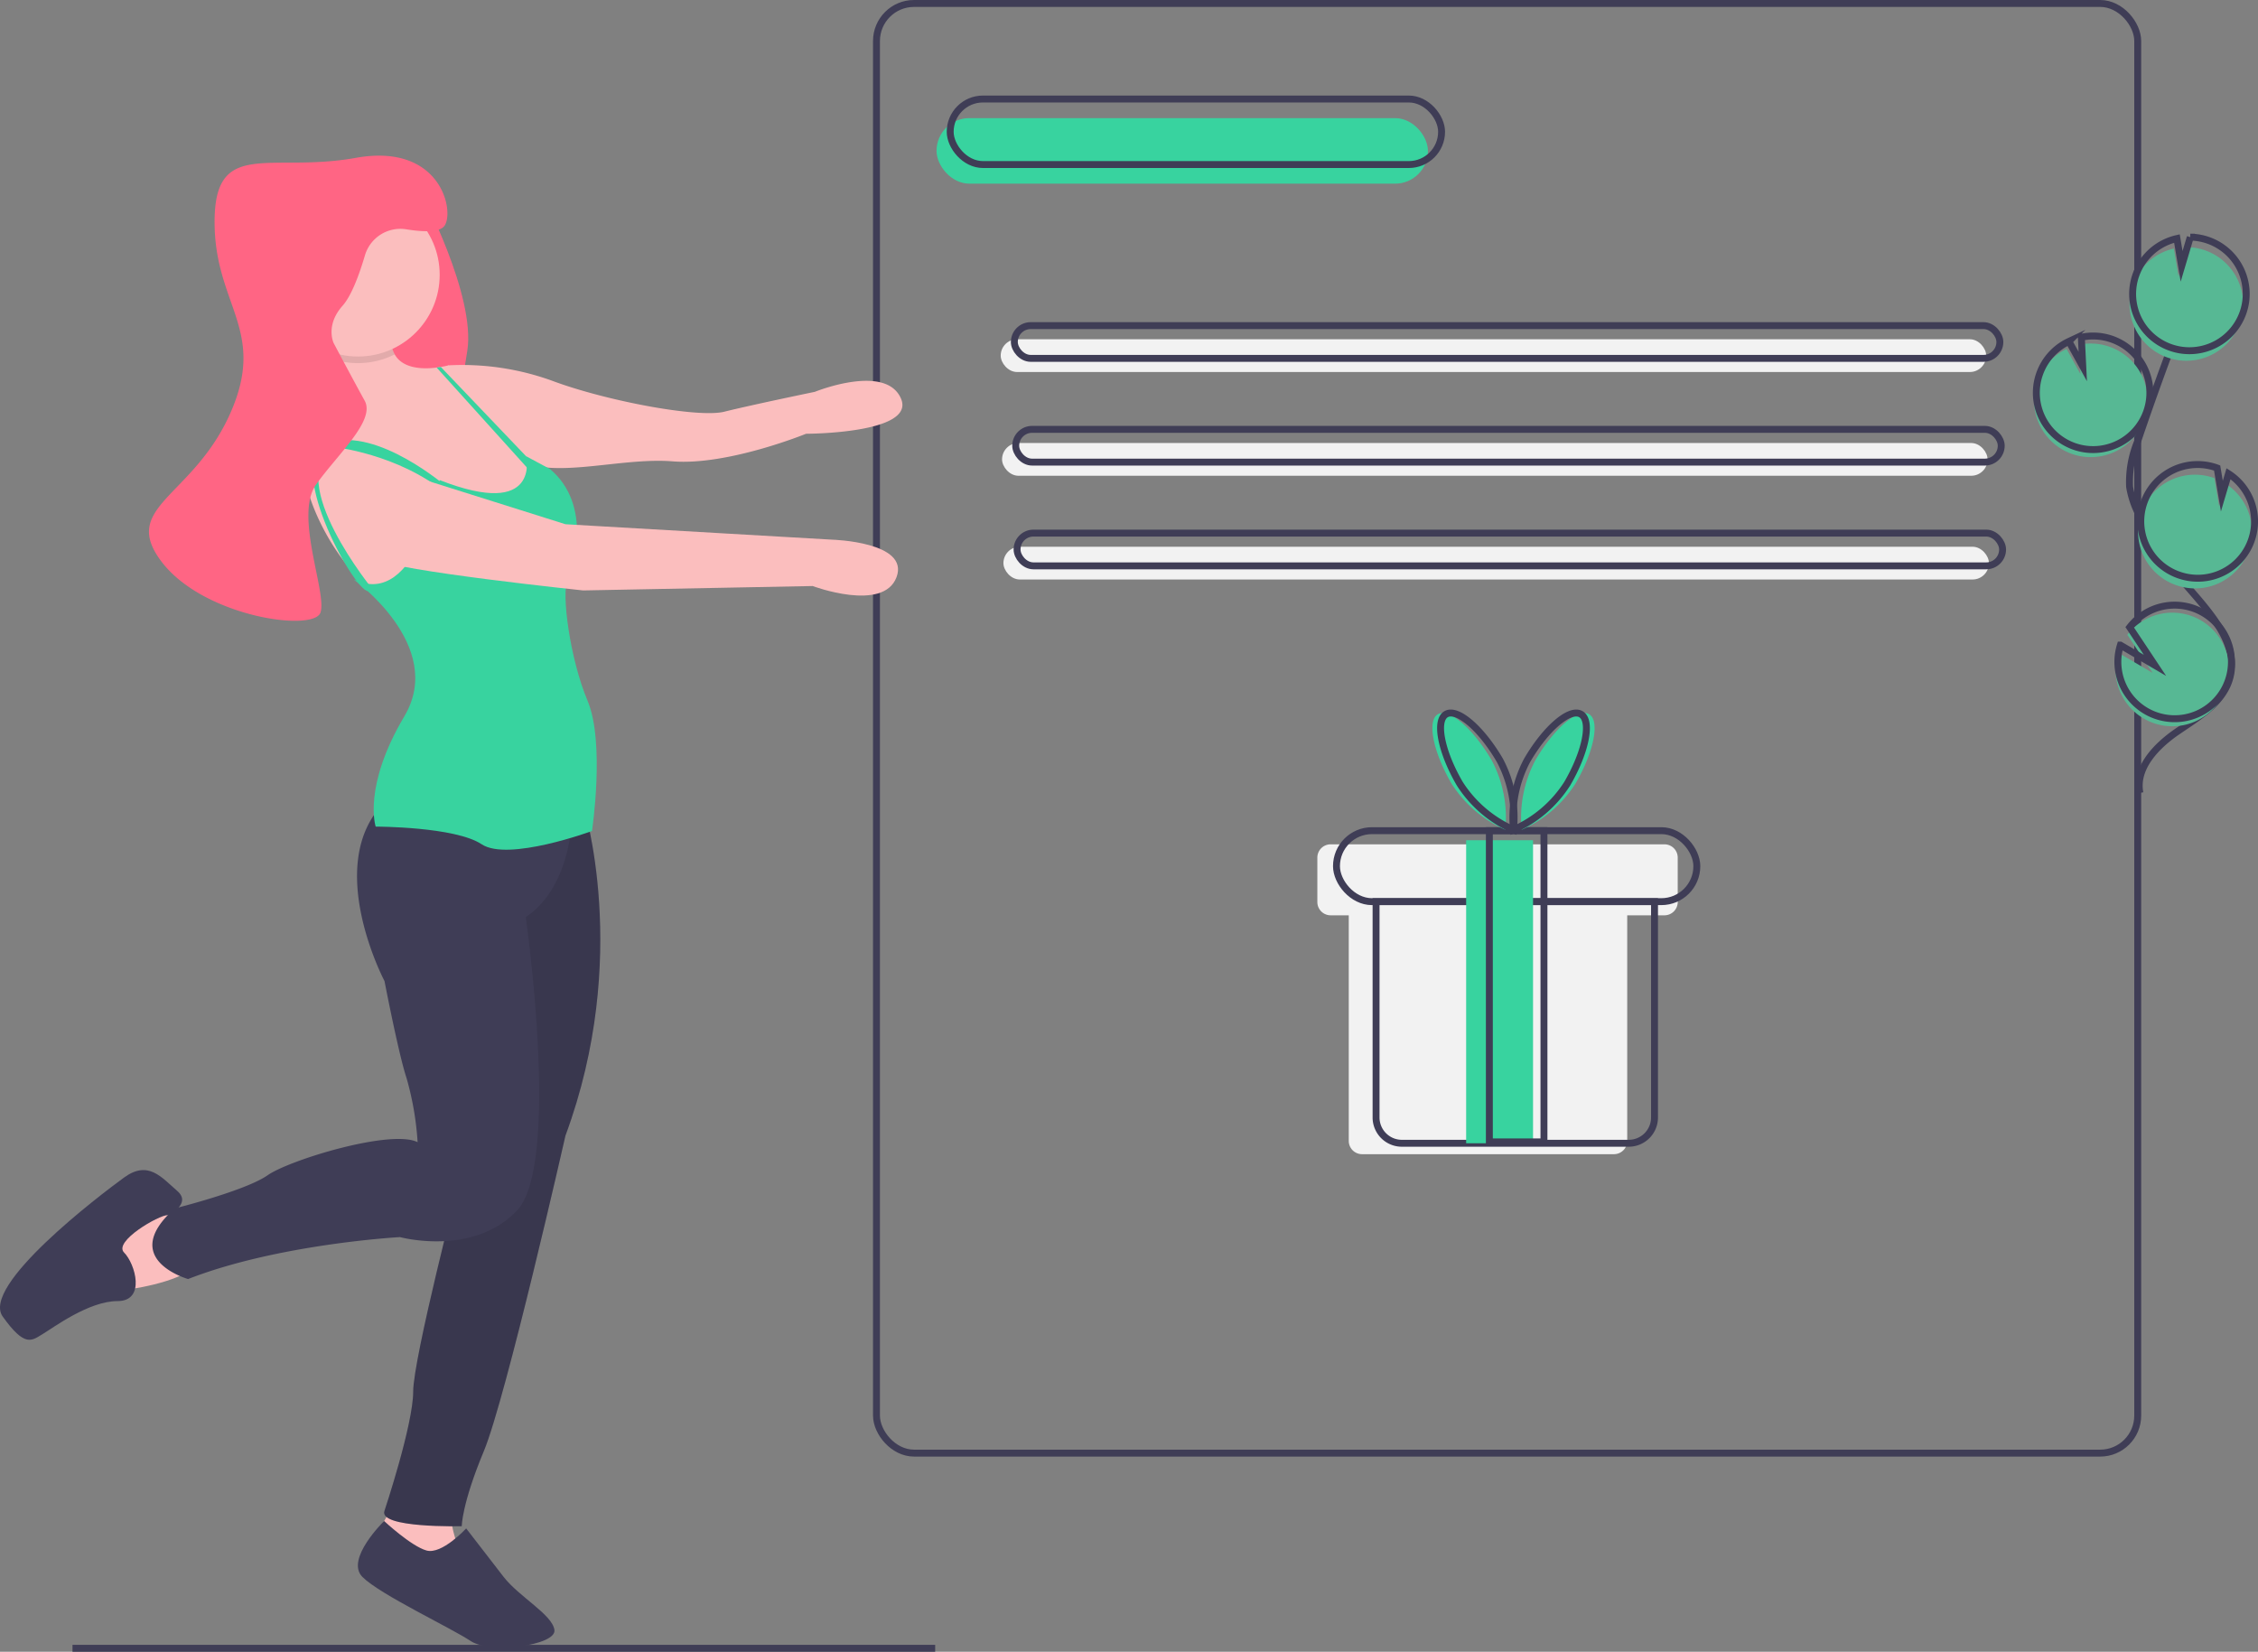 <svg xmlns="http://www.w3.org/2000/svg" width="326.041" height="238.5" viewBox="0 0 326.041 238.5"><rect x="0" y="0" width="326.041" height="238.5" fill="#808080" stroke="none"/><defs><style>.a{fill:#38d39f;}.b{fill:none;stroke:#3f3d56;stroke-miterlimit:10;}.c{fill:#f2f2f2;}.d{fill:#ff6584;}.e{fill:#fbbebe;}.f{fill:#3f3d56;}.g{opacity:0.1;}.h{fill:#57b894;}</style></defs><g transform="translate(0 0.5)"><rect class="a" width="70.954" height="9.461" rx="4.73" transform="translate(135.23 16.556)"/><rect class="b" width="182.116" height="209.315" rx="5.421" transform="translate(126.558)"/><rect class="b" width="70.954" height="9.461" rx="4.73" transform="translate(137.201 13.797)"/><rect class="c" width="142.303" height="4.73" rx="2.365" transform="translate(144.494 48.485)"/><rect class="c" width="142.303" height="4.73" rx="2.365" transform="translate(144.691 63.465)"/><rect class="c" width="142.303" height="4.73" rx="2.365" transform="translate(144.888 78.444)"/><rect class="b" width="142.303" height="4.73" rx="2.365" transform="translate(146.465 46.515)"/><rect class="b" width="142.303" height="4.73" rx="2.365" transform="translate(146.662 61.494)"/><rect class="b" width="142.303" height="4.73" rx="2.365" transform="translate(146.859 76.473)"/><path class="c" d="M719.769,456.75h-48.2a1.918,1.918,0,0,0-1.918,1.918v6.413A1.918,1.918,0,0,0,671.572,467h2.615v32.573a1.918,1.918,0,0,0,1.918,1.918h36.371a1.918,1.918,0,0,0,1.918-1.918V467h5.374a1.918,1.918,0,0,0,1.918-1.918v-6.413A1.918,1.918,0,0,0,719.769,456.75Z" transform="translate(-479.434 -335.339)"/><path class="b" d="M504.057,329.5h40.207v31.163a3.723,3.723,0,0,1-3.723,3.723H507.78a3.723,3.723,0,0,1-3.723-3.723V329.5Z" transform="translate(-305.362 -199.811)"/><rect class="b" width="52.033" height="10.249" rx="5.124" transform="translate(192.979 119.44)"/><rect class="a" width="9.658" height="43.755" transform="translate(211.703 120.82)"/><rect class="b" width="7.884" height="44.938" transform="translate(215.054 119.44)"/><path class="a" d="M720.346,415.478a17.63,17.63,0,0,1,1.971,10.03,17.63,17.63,0,0,1-7.76-6.654c-2.687-4.607-3.57-9.1-1.971-10.03S717.659,410.871,720.346,415.478Z" transform="translate(-504.96 -306.202)"/><path class="a" d="M746.336,415.478a17.63,17.63,0,0,0-1.971,10.03,17.63,17.63,0,0,0,7.76-6.654c2.687-4.607,3.57-9.1,1.971-10.03S749.023,410.871,746.336,415.478Z" transform="translate(-524.643 -306.202)"/><path class="b" d="M723.346,415.478a17.63,17.63,0,0,1,1.971,10.03,17.63,17.63,0,0,1-7.76-6.654c-2.687-4.607-3.57-9.1-1.971-10.03S720.659,410.871,723.346,415.478Z" transform="translate(-506.778 -306.202)"/><path class="b" d="M743.336,415.478a17.63,17.63,0,0,0-1.971,10.03,17.63,17.63,0,0,0,7.76-6.654c2.687-4.607,3.57-9.1,1.971-10.03S746.023,410.871,743.336,415.478Z" transform="translate(-522.825 -306.202)"/><path class="d" d="M330.509,217.842s7.967,14.977,6.692,22.944-2.549,14.977,0,18.8-13.7-.637-13.7-.637V236.643Z" transform="translate(-269.73 -190.607)"/><path class="e" d="M332.1,285.7s-19.279,21.51-25.334,16.093-11.631-18.323-7.17-22.466c2.409-2.237,2.588-6.517,2.243-9.984a33.6,33.6,0,0,0-.969-5.312s9.56-2.868,9.879,2.868a4.369,4.369,0,0,0,.519,1.928c1.826,3.241,7.766,1.577,7.766,1.577Z" transform="translate(-254.273 -218.154)"/><path class="e" d="M348.155,282.179l1.275-.956a38.14,38.14,0,0,1,14.977,2.231c7.648,2.868,21.032,5.417,24.856,4.461s13.065-2.868,13.065-2.868,10.2-4.143,12.428.956-13.7,5.1-13.7,5.1-11.313,4.621-19.279,3.983-18.323,3.027-23.1-.8S348.155,282.179,348.155,282.179Z" transform="translate(-284.667 -228.972)"/><path class="e" d="M233.835,592.537h-8.6l-3.187,6.373,4.143,4.461s7.967-.956,10.2-3.505S233.835,592.537,233.835,592.537Z" transform="translate(-208.268 -417.6)"/><path class="f" d="M211.343,582.563s3.551-1.593,1.32-3.505-4.143-4.461-7.648-1.912S184.3,592.76,187.489,597.222s4.143,3.505,5.736,2.549,6.692-4.78,10.835-4.78,2.549-5.417.956-7.011S210.023,582.563,211.343,582.563Z" transform="translate(-187.097 -407.626)"/><path class="e" d="M327.408,694.742,323.9,700.8l3.505,3.824h9.879s-3.187-6.373-1.912-9.241S327.408,694.742,327.408,694.742Z" transform="translate(-269.975 -479.016)"/><path class="f" d="M333.826,705.692s-3.505,3.824-5.736,3.187-6.108-4.253-6.108-4.253-5.682,5.527-3.133,8.076,12.747,7.329,15.615,9.241,12.428.637,12.109-1.593-5.1-4.78-7.329-7.648S333.826,705.692,333.826,705.692Z" transform="translate(-266.515 -485.505)"/><path class="f" d="M356.542,440.7s7.011,21.988-2.549,47.8c0,0-8.6,37.921-11.791,45.569s-3.187,10.835-3.187,10.835-12.109.319-11.153-2.231c0,0,4.143-12.428,4.143-17.208s6.692-30.592,6.692-30.592l2.231-55.13Z" transform="translate(-272.341 -325.039)"/><path class="g" d="M356.542,440.7s7.011,21.988-2.549,47.8c0,0-8.6,37.921-11.791,45.569s-3.187,10.835-3.187,10.835-12.109.319-11.153-2.231c0,0,4.143-12.428,4.143-17.208s6.692-30.592,6.692-30.592l2.231-55.13Z" transform="translate(-272.341 -325.039)"/><path class="f" d="M303.52,437.862s0,10.2-6.692,14.659c0,0,5.1,35.691-1.275,42.383s-16.889,3.824-16.889,3.824-17.527.956-30.592,6.055c0,0-10.2-2.868-1.912-10.2,0,0,10.2-2.549,13.384-4.78s17.845-6.692,21.669-4.78a43.569,43.569,0,0,0-1.593-9.241c-1.149-3.447-3.187-14.021-3.187-14.021s-8.923-16.889,0-25.812S303.52,437.862,303.52,437.862Z" transform="translate(-220.912 -320.603)"/><path class="g" d="M315.707,268.827a11.816,11.816,0,0,1-9.429.516,33.6,33.6,0,0,0-.969-5.312s9.56-2.868,9.879,2.868A4.37,4.37,0,0,0,315.707,268.827Z" transform="translate(-258.711 -218.154)"/><circle class="e" cx="11.791" cy="11.791" r="11.791" transform="translate(39.906 27.395)"/><path class="a" d="M316.627,332.385s13.384,9.56,7.329,19.757-4.143,15.933-4.143,15.933,11.472,0,15.3,2.549,15.933-1.912,15.933-1.912,1.912-12.747-.637-18.8-3.824-15.615-2.868-17.527,3.505-10.835-2.549-15.933l-3.447-1.852s2.172,9.181-12.486,3.445C329.055,318.044,325.868,336.846,316.627,332.385Z" transform="translate(-265.567 -249.223)"/><path class="a" d="M160.552,133.65l.331.347,12.078,12.648.373.389.022.073.242.755.484,1.527-1.9-2.11-11.714-12.97-.516-.57Z" transform="translate(-96.899 -81.163)"/><path class="a" d="M321,315.415s-9.934-8.617-16.945-6.387,3.4,21.19,5.523,21.43l.85-.079s-13.065-15.933-5.736-20.713c0,0,9.241.956,16.252,6.692Z" transform="translate(-256.501 -245.625)"/><path class="e" d="M328.251,320.828l23.263,7.329,38.558,2.231s11.153.319,9.241,5.417S387.2,337.08,387.2,337.08l-33.141.637s-27.405-2.868-29.636-4.461S325.7,319.872,328.251,320.828Z" transform="translate(-269.862 -252.963)"/><path class="d" d="M268.35,231.591s-1.275-2.549,1.275-5.417c1.3-1.46,2.431-4.572,3.23-7.276a5.338,5.338,0,0,1,5.972-3.759c2.281.368,4.687.486,5.457-.438,1.593-1.912-.319-12.109-12.747-9.879s-20.395-2.868-20.395,9.241,7.648,15.615,2.231,27.724-15.933,13.384-9.879,21.351,21.988,10.2,22.944,7.329-3.824-14.021-.637-18.483,8.6-9.241,7.011-12.109S268.35,231.591,268.35,231.591Z" transform="translate(-220.159 -182.528)"/><line class="b" x2="124.564" transform="translate(10.469 237.5)"/><path class="h" d="M937.569,289.225a8.2,8.2,0,1,0,1.093-15.734l.205,4.223-2-3.619a8.173,8.173,0,0,0-4.211,4.621,8.044,8.044,0,0,0-.472,2.219,8.2,8.2,0,0,0,5.383,8.29Z" transform="translate(-638.466 -224.21)"/><path class="b" d="M968.577,327.365c-.705-3.591,2.351-6.775,5.369-8.844s6.546-4.1,7.576-7.615c1.48-5.047-2.929-9.669-6.361-13.655a49.39,49.39,0,0,1-6.513-9.68,13.325,13.325,0,0,1-1.558-4.4,15.191,15.191,0,0,1,1.172-6.6q3.618-10.664,7.737-21.148" transform="translate(-659.588 -213.373)"/><path class="b" d="M938.427,286.467a8.2,8.2,0,1,0,1.093-15.734l.205,4.223-2-3.619a8.173,8.173,0,0,0-4.211,4.621,8.048,8.048,0,0,0-.472,2.219A8.2,8.2,0,0,0,938.427,286.467Z" transform="translate(-638.986 -222.539)"/><path class="h" d="M967.651,243.417a8.2,8.2,0,0,1,5.905-5.2l.675,4.014,1.252-4.216a8.2,8.2,0,1,1-7.833,5.4Z" transform="translate(-659.666 -202.826)"/><path class="b" d="M968.794,239.74a8.194,8.194,0,0,1,5.9-5.2l.676,4.014,1.252-4.216a8.2,8.2,0,1,1-7.833,5.4Z" transform="translate(-660.358 -200.598)"/><path class="h" d="M975.689,337.276a8.2,8.2,0,0,0,7.261-14.594l-.962,3.24-.682-4.062-.021-.008a8.2,8.2,0,0,0-5.6,15.424Z" transform="translate(-661.557 -253.318)"/><path class="b" d="M976.68,333.551a8.2,8.2,0,0,0,7.261-14.594l-.962,3.24-.682-4.062-.021-.008a8.2,8.2,0,1,0-5.6,15.424Z" transform="translate(-662.157 -251.061)"/><path class="h" d="M962.141,381.517a8.2,8.2,0,1,0,1.581-6.424l3.655,5.5-4.994-2.92a8.125,8.125,0,0,0-.242,3.843Z" transform="translate(-656.549 -283.935)"/><path class="b" d="M963,378.76a8.2,8.2,0,1,0,1.581-6.424l3.655,5.5-4.994-2.92A8.127,8.127,0,0,0,963,378.76Z" transform="translate(-657.069 -282.265)"/></g></svg>